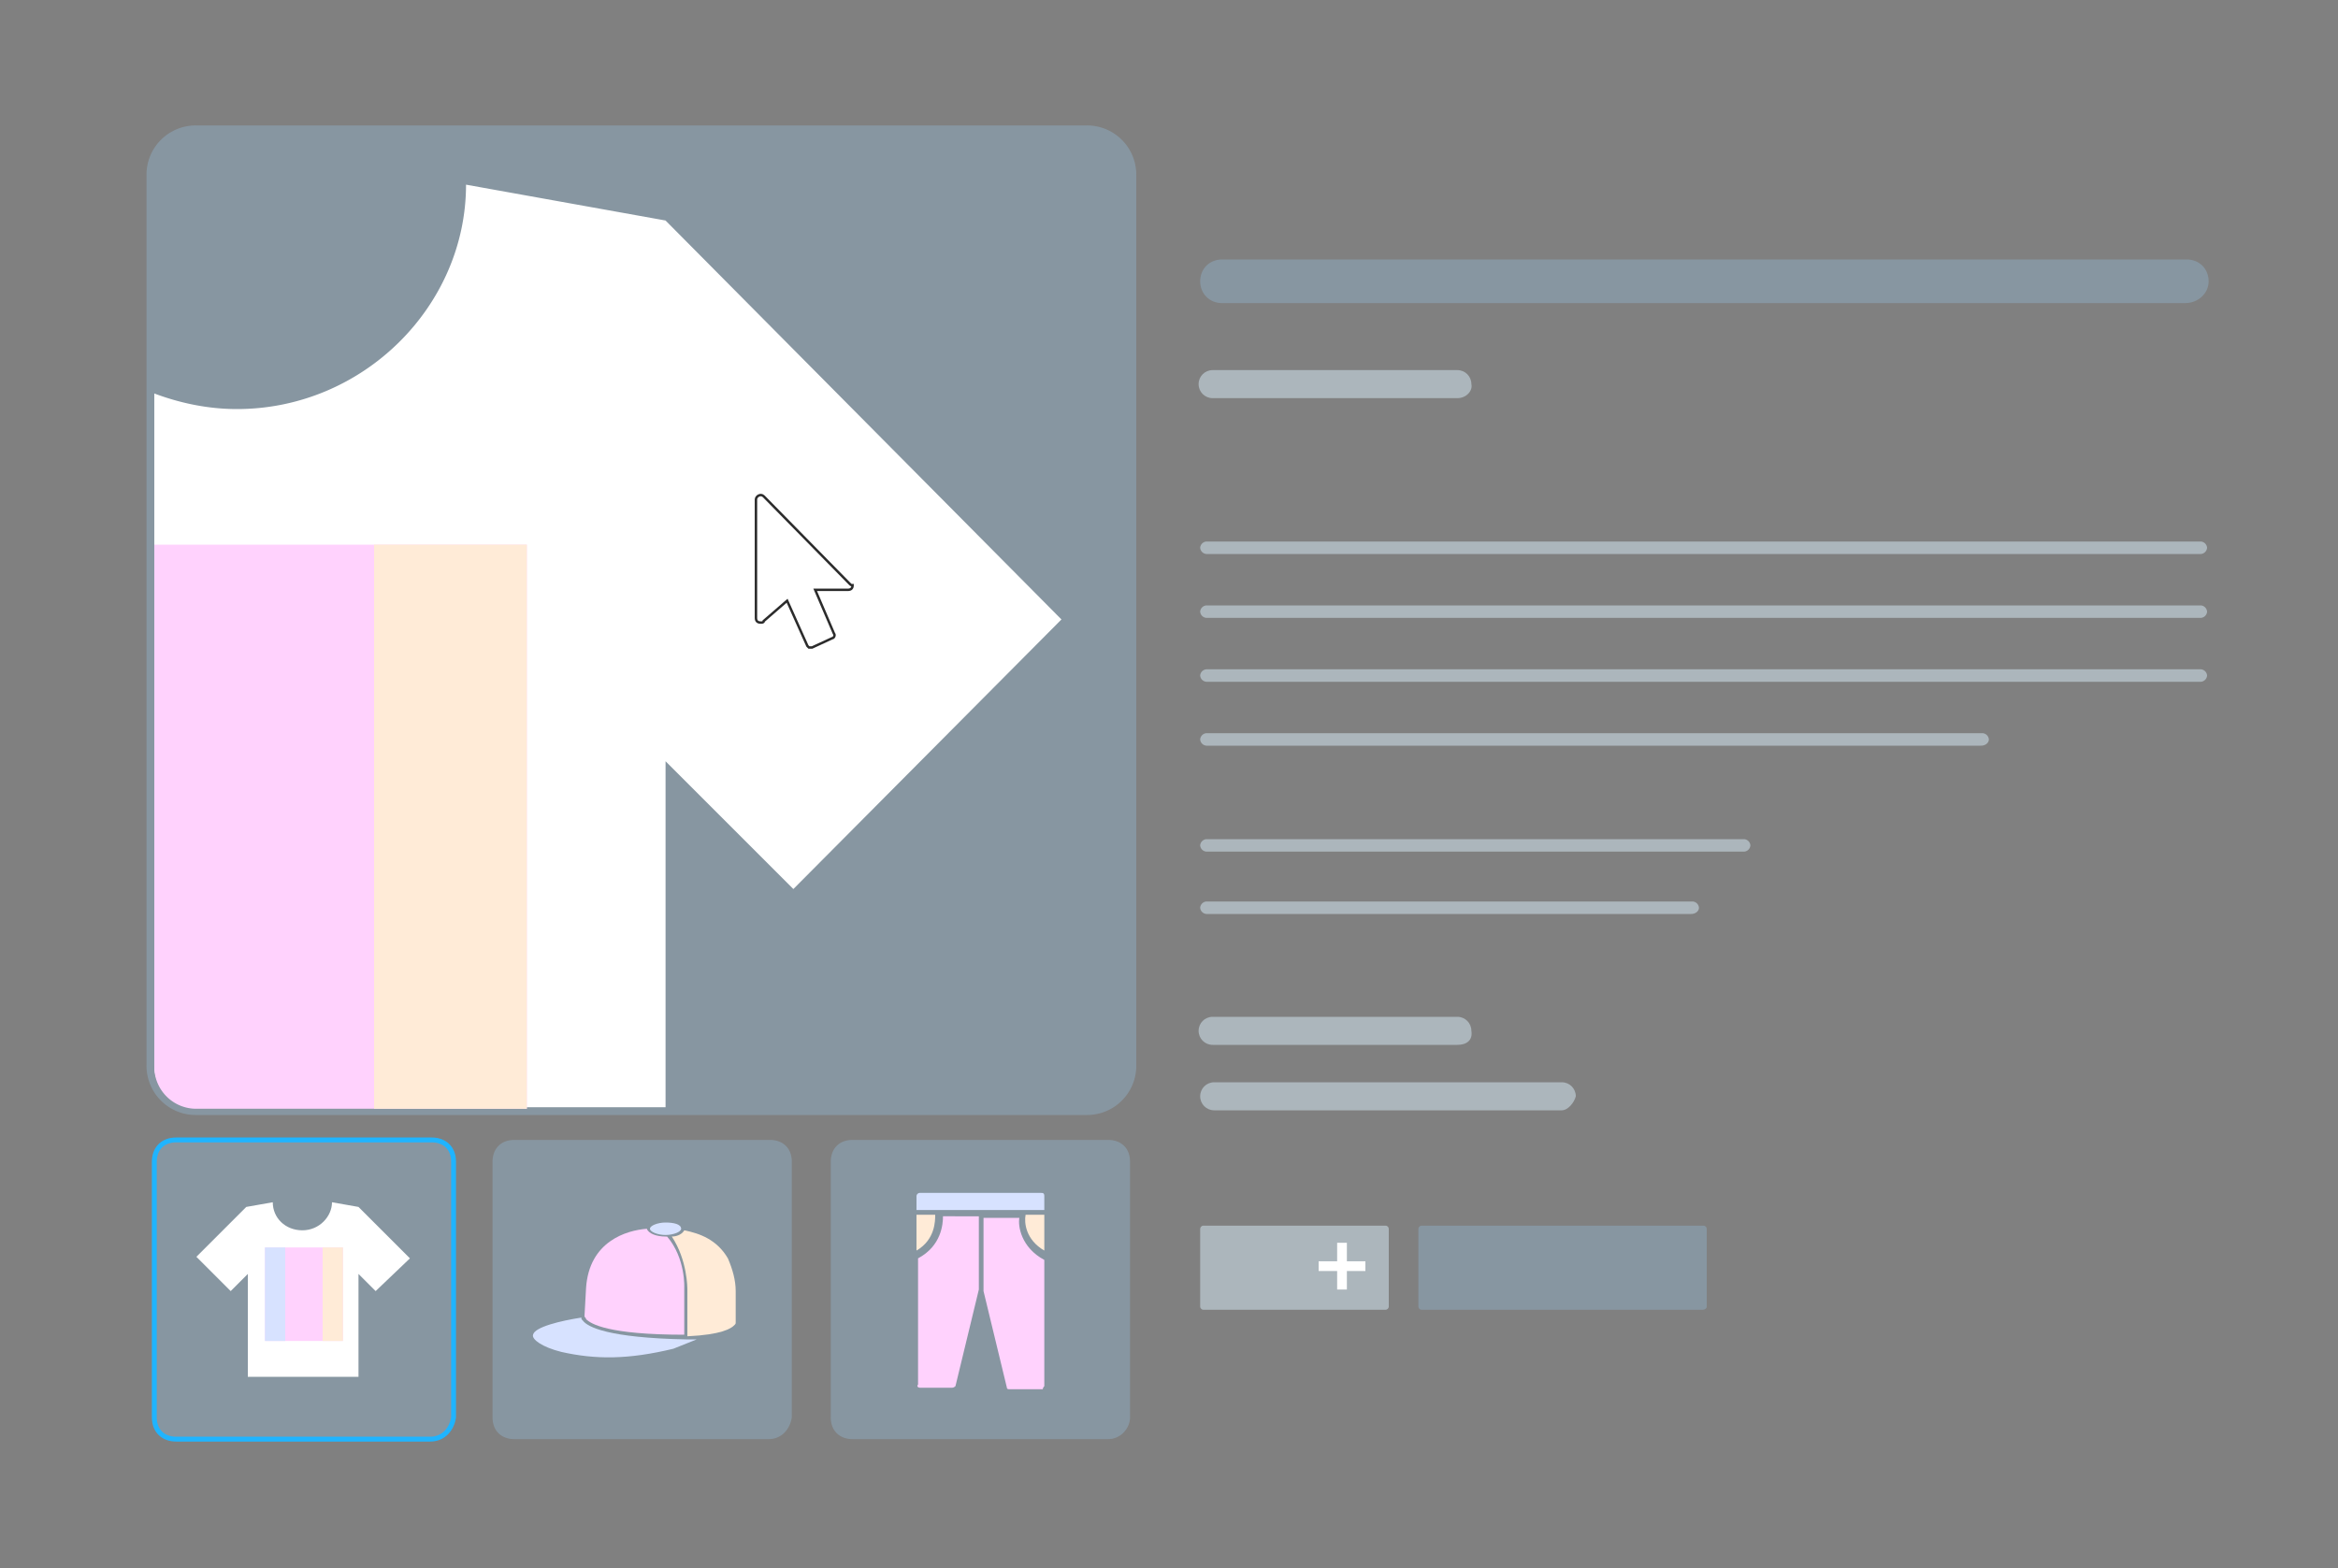 <svg xmlns="http://www.w3.org/2000/svg" xmlns:xlink="http://www.w3.org/1999/xlink" width="240" height="161" fill="none" xmlns:v="https://vecta.io/nano"><rect width="100%" height="100%" fill="#808080" stroke="none"/><g fill="#8796a1"><path d="M44.16 147.76H18.08c-1.28 0-2.24-.8-2.24-2.24v-26.24c0-1.28.8-2.24 2.24-2.24h26.24c1.28 0 2.24.8 2.24 2.24v26.24c-.16 1.12-.96 2.24-2.4 2.24z" stroke="#1fb4ff" stroke-width=".5" stroke-miterlimit="10"/><path d="M78.88 147.76H52.8c-1.28 0-2.24-.8-2.24-2.24v-26.24c0-1.28.8-2.24 2.24-2.24h26.24c1.28 0 2.24.8 2.24 2.24v26.24c-.16 1.12-.96 2.24-2.4 2.24zm34.88 0H87.52c-1.28 0-2.24-.8-2.24-2.24v-26.24c0-1.28.8-2.24 2.24-2.24h26.24c1.28 0 2.24.8 2.24 2.24v26.24c0 1.12-.96 2.24-2.24 2.24zm-93.6-33.6a4.81 4.81 0 0 1-3.389-1.411c-.899-.899-1.406-2.117-1.411-3.389V18c.004-1.272.511-2.49 1.411-3.389s2.118-1.406 3.389-1.411h91.36c1.272.004 2.49.511 3.389 1.411A4.81 4.81 0 0 1 116.32 18v91.36a4.81 4.81 0 0 1-4.8 4.8H20.16z"/><path d="M111.52 13.68c.568-.002 1.131.108 1.656.325s1.002.534 1.403.936a4.29 4.29 0 0 1 .936 1.404c.217.525.327 1.088.325 1.656v91.36a4.3 4.3 0 0 1-.325 1.656c-.216.525-.534 1.002-.936 1.403s-.878.72-1.403.936-1.088.327-1.656.325H20.16c-.568.002-1.131-.108-1.656-.325a4.29 4.29 0 0 1-1.404-.936c-.402-.401-.72-.878-.936-1.403a4.31 4.31 0 0 1-.325-1.656V18c-.002-.568.108-1.131.325-1.656s.535-1.002.936-1.404.879-.72 1.404-.936 1.088-.327 1.656-.325h91.36zm0-.8H20.16A5.05 5.05 0 0 0 15.04 18v91.36a5.05 5.05 0 0 0 5.12 5.12h91.36a5.05 5.05 0 0 0 5.12-5.12V18a5.05 5.05 0 0 0-5.12-5.12z"/></g><path d="M108.96 63.6L81.44 91.28 68.32 78.16v35.52H20.16c-.568.002-1.131-.108-1.656-.325a4.29 4.29 0 0 1-1.404-.936c-.402-.401-.72-.878-.936-1.403s-.327-1.088-.325-1.656V40.4c2.56.96 5.44 1.6 8.48 1.6 12.96 0 23.52-10.56 23.52-23.04l20.48 3.68 40.64 40.96z" fill="#fff"/><path d="M54.08 55.92v57.92H20.16a4.3 4.3 0 0 1-4.32-4.32v-53.6h38.24z" fill="#ffd2fd"/><path d="M38.4 55.92h15.68v57.92H38.4V55.92z" fill="#ffebd7"/><path d="M42.08 129.2l-5.28-5.28-2.72-.48c0 1.44-1.28 2.88-3.04 2.88S28 125.04 28 123.44l-2.72.48-5.12 5.12 3.52 3.52 1.76-1.76v10.56H36.8V130.8l1.76 1.76 3.52-3.36z" fill="#fff"/><path d="M35.2 128.08h-8v9.6h8v-9.6z" fill="#ffd2fd"/><path d="M29.28 128.08H27.2v9.6h2.08v-9.6z" fill="#d7e2ff"/><path d="M35.2 128.08h-2.08v9.6h2.08v-9.6z" fill="#ffebd7"/><path d="M106.88 122.48H94.4c-.16 0-.32.16-.32.32v1.44h13.12v-1.44c0-.32-.16-.32-.32-.32z" fill="#d7e2ff"/><path d="M107.2 128.4v-3.68h-1.92c-.16.8 0 2.56 1.92 3.68zm-13.12 0c1.92-1.12 1.92-3.04 1.92-3.68h-1.92v3.68z" fill="#ffebd7"/><path d="M107.2 142.32v-12.96c-2.4-1.28-2.72-3.52-2.56-4.32h-3.68v7.52l2.4 9.92c0 .16.16.16.32.16h3.36c0-.16.16-.32.16-.32zm-12.8.16h3.36c.16 0 .32-.16.32-.16l2.4-9.92v-7.52H96.8c0 .8-.16 3.04-2.56 4.32v12.96c-.16.16 0 .32.16.32z" fill="#ffd2fd"/><path d="M57.6 138.8c3.52.8 6.88.8 11.52-.32l2.4-.96H70.4c-8-.16-10.08-1.28-10.56-1.92-.16-.16-.16-.16-.16-.32-2.08.32-4.8.96-4.96 1.76-.16.48.96 1.28 2.88 1.76z" fill="#d7e2ff"/><path d="M70.24 137.04v-4.8s.16-3.04-1.76-5.28h-.16c-.96 0-1.76-.32-1.92-.8-2.08.16-5.92 1.28-6.24 6.08l-.16 2.88c0 .16.16.16.16.32.48.48 2.24 1.6 10.08 1.6z" fill="#ffd2fd"/><path d="M70.56 132.4v4.8c3.52-.16 4.48-.8 4.8-1.12.16-.16.16-.16.16-.32v-.16-3.04c0-1.12-.32-2.24-.8-3.36-1.12-1.92-2.88-2.56-4.48-2.88-.16.32-.64.64-1.28.64 1.6 2.4 1.6 5.28 1.6 5.44z" fill="#ffebd7"/><path d="M69.92 126.16c0 .32-.8.64-1.6.64s-1.6-.32-1.6-.64.8-.64 1.6-.64 1.6.16 1.6.64z" fill="#d7e2ff"/><path d="M224.32 31.12h-98.88c-1.28 0-2.24-.96-2.24-2.24s.96-2.24 2.24-2.24h99.04c1.28 0 2.24.96 2.24 2.24s-1.12 2.24-2.4 2.24z" fill="#8796a1"/><path d="M142.24 134.48h-18.72c-.16 0-.32-.16-.32-.32v-8c0-.16.16-.32.32-.32h18.72c.16 0 .32.16.32.32v8c0 .16-.16.32-.32.32z" fill="#acb6bc"/><path d="M174.72 134.48h-28.8c-.16 0-.32-.16-.32-.32v-8c0-.16.16-.32.32-.32h28.96c.16 0 .32.16.32.32v8c0 .16-.16.32-.48.32z" fill="#8796a1"/><g fill="#acb6bc"><path d="M149.6 40.88h-25.12c-.8 0-1.44-.64-1.44-1.44s.64-1.44 1.44-1.44h25.12c.8 0 1.44.64 1.44 1.44.16.64-.48 1.44-1.44 1.44zm0 66.4h-25.12c-.8 0-1.44-.64-1.44-1.44s.64-1.44 1.44-1.44h25.12c.8 0 1.44.64 1.44 1.44.16.96-.48 1.44-1.44 1.44zm10.72 6.72h-35.68c-.8 0-1.44-.64-1.44-1.44s.64-1.44 1.44-1.44h35.68c.8 0 1.44.64 1.44 1.44-.16.64-.8 1.44-1.44 1.44z"/><use xlink:href="#B"/><use xlink:href="#B" y="6.56"/><use xlink:href="#B" y="13.12"/><path d="M203.36 76.56h-79.52a.69.69 0 0 1-.64-.64.69.69 0 0 1 .64-.64h79.68a.69.69 0 0 1 .64.64c0 .32-.32.64-.8.64zm-24.32 10.88h-55.2a.69.69 0 0 1-.64-.64.69.69 0 0 1 .64-.64h55.2a.69.69 0 0 1 .64.64.69.69 0 0 1-.64.64zm-5.44 6.4h-49.76a.69.69 0 0 1-.64-.64.69.69 0 0 1 .64-.64h49.92a.69.69 0 0 1 .64.64c0 .32-.32.64-.8.64z"/></g><g stroke="#fff"><path d="M137.76 127.6v4.8"/><path d="M135.36 130h4.8"/></g><path d="M87.2 59.92l-8.8-8.96c-.32-.32-.8 0-.8.32v12.16c0 .32.16.48.48.48.16 0 .32 0 .32-.16l2.4-2.08 2.08 4.64.16.16h.16.16l2.08-.96c.16 0 .32-.32.16-.48l-1.92-4.48h3.36c.32 0 .48-.16.48-.48-.16 0-.16 0-.32-.16z" fill="#fff" stroke="#2b2b2b" stroke-width=".25" stroke-miterlimit="10"/><defs ><path id="B" d="M225.92 56.88H123.84a.69.69 0 0 1-.64-.64.69.69 0 0 1 .64-.64h102.08a.69.69 0 0 1 .64.64.69.69 0 0 1-.64.64z"/></defs></svg>